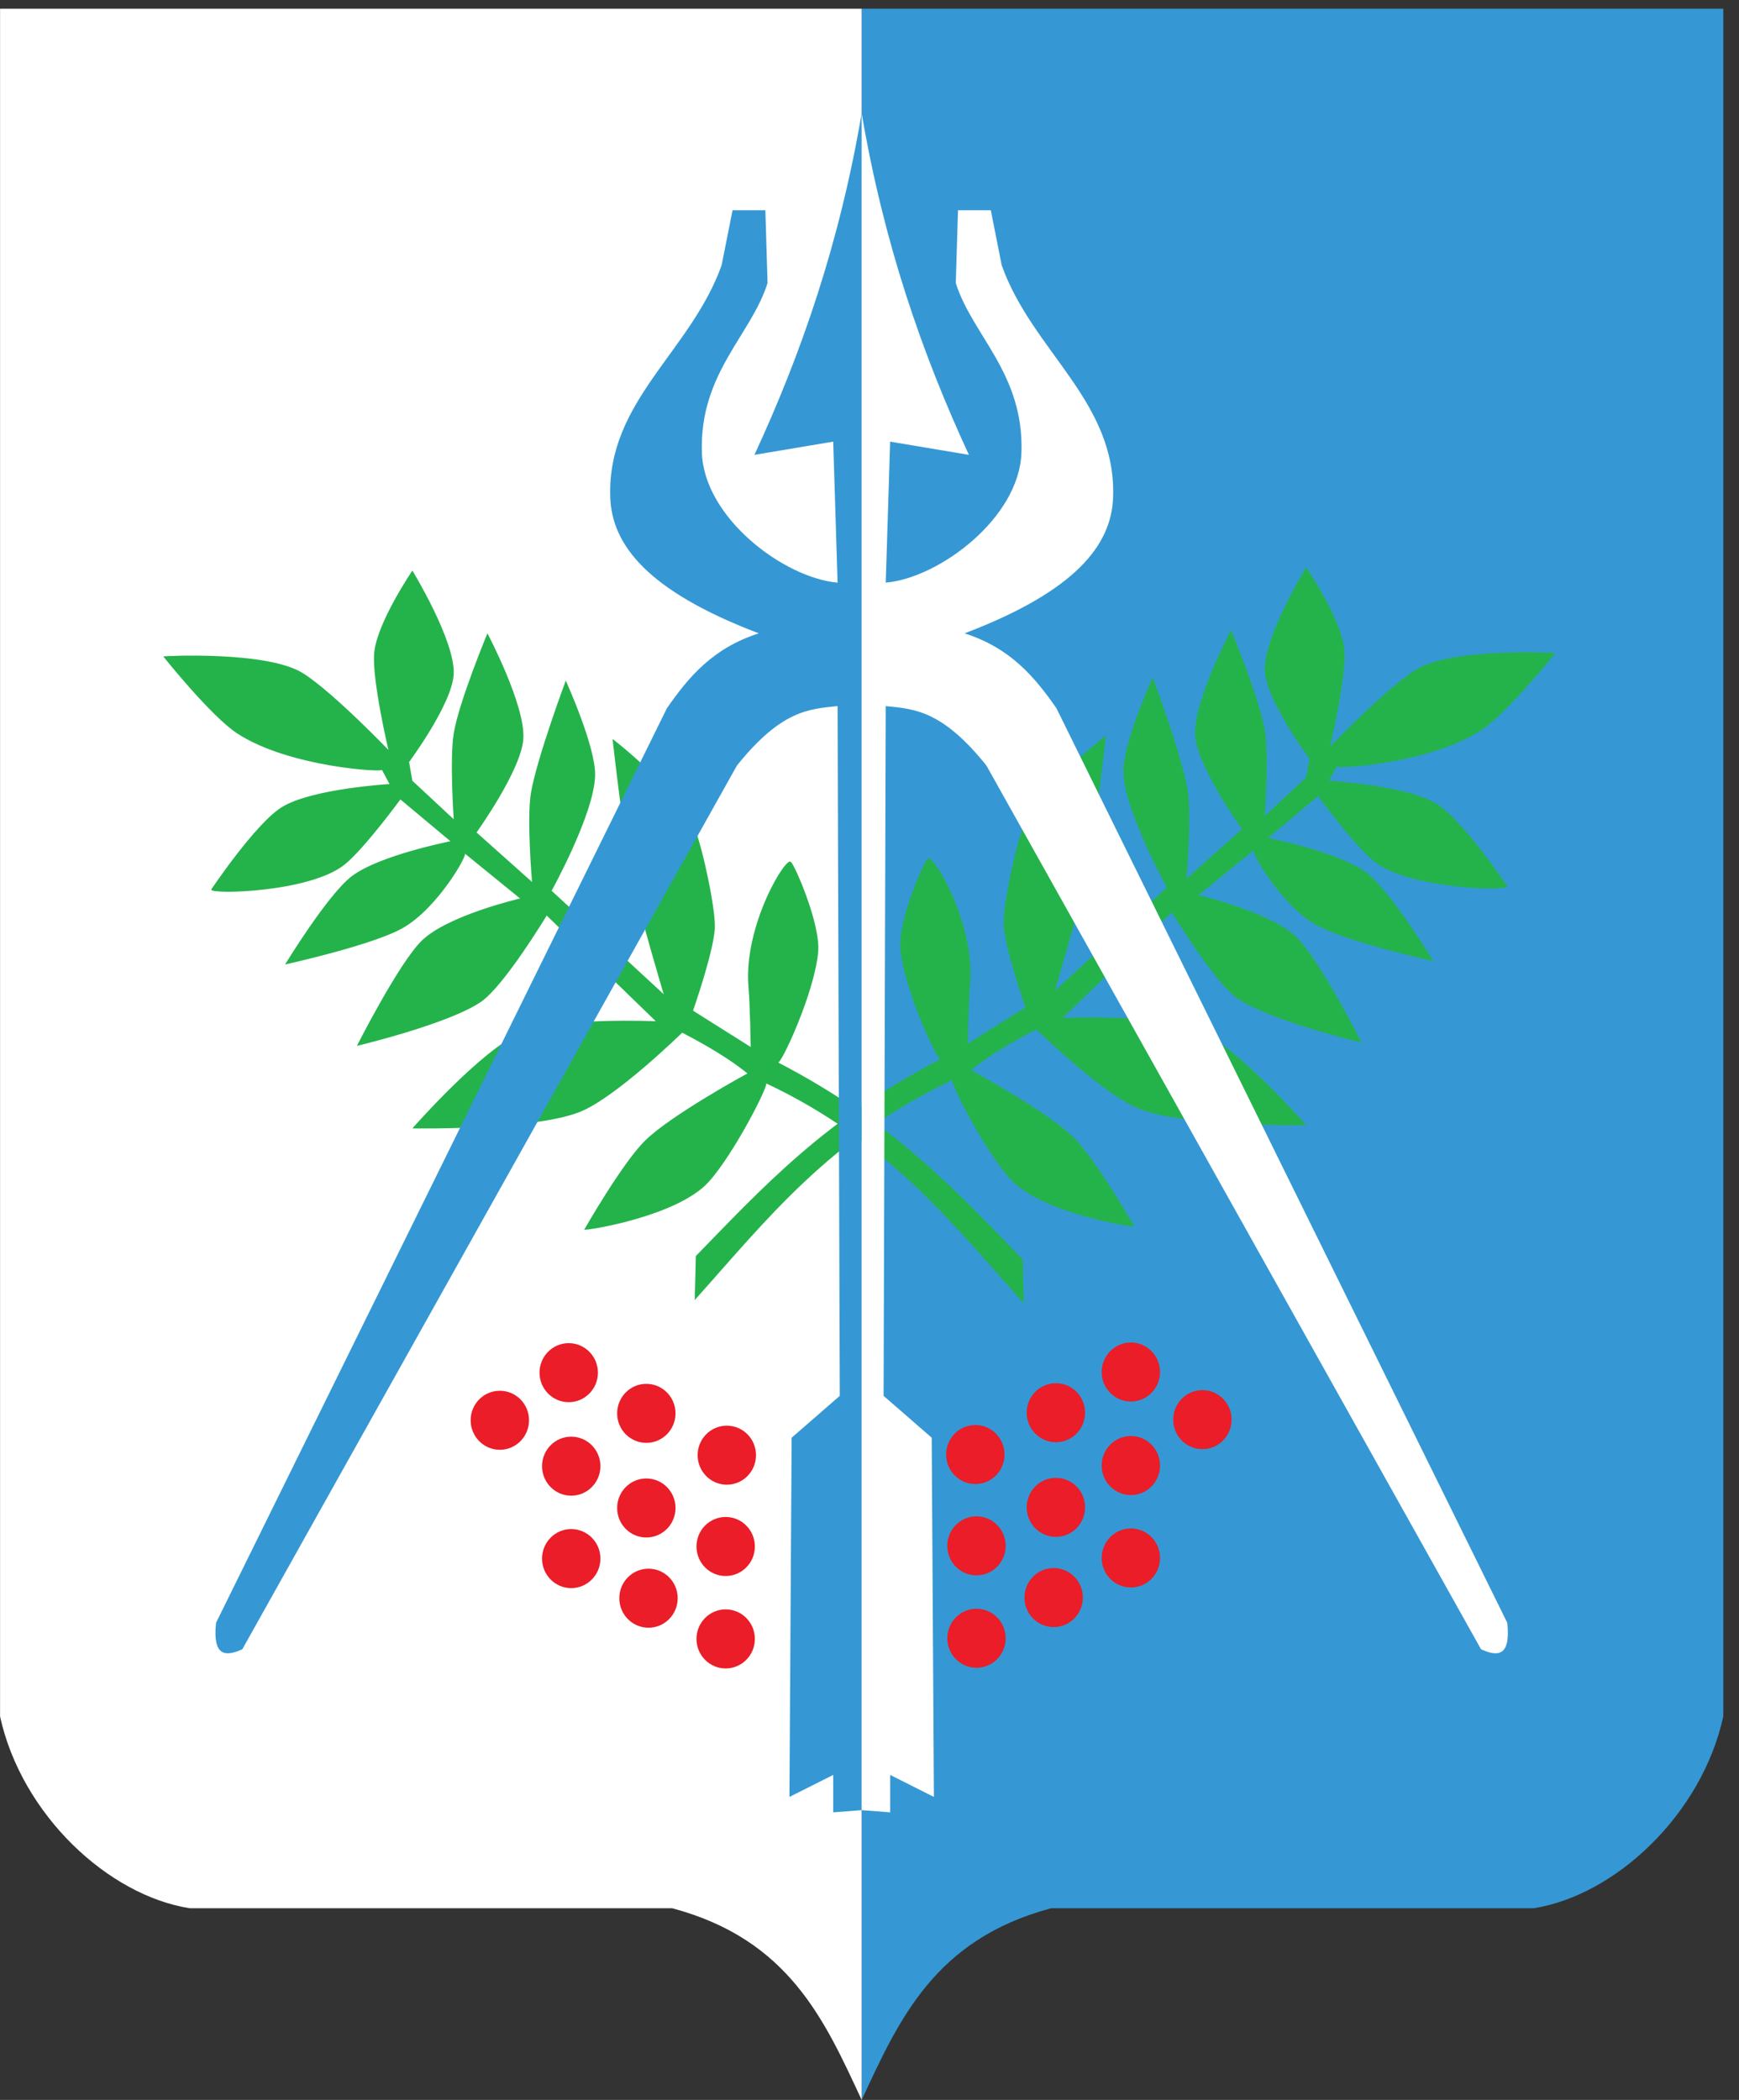 <svg width="53" height="64" viewBox="0 0 53 64" fill="none" xmlns="http://www.w3.org/2000/svg">
<rect x="0" y="0" width="53" height="64" fill="#333333" stroke="none"/>
<g clip-path="url(#clip0_807_2662)">
<path fill-rule="evenodd" clip-rule="evenodd" d="M52.521 0.266H26.262V64C27.393 61.57 28.472 59.109 32.039 58.158H46.744C49.228 57.766 51.862 55.31 52.521 52.315V0.266Z" fill="#3598D4"/>
<path fill-rule="evenodd" clip-rule="evenodd" d="M0.002 0.266H26.261V64C25.13 61.57 24.051 59.109 20.484 58.158H5.779C3.295 57.766 0.661 55.31 0.002 52.315V0.266Z" fill="white"/>
<path fill-rule="evenodd" clip-rule="evenodd" d="M16.123 43.286C16.123 43.783 15.725 44.186 15.233 44.186C14.742 44.186 14.344 43.783 14.344 43.286C14.344 42.789 14.742 42.387 15.233 42.387C15.725 42.387 16.123 42.789 16.123 43.286Z" fill="#EA1D28"/>
<path fill-rule="evenodd" clip-rule="evenodd" d="M23.041 44.35C23.041 44.847 22.643 45.25 22.151 45.25C21.66 45.25 21.262 44.847 21.262 44.35C21.262 43.853 21.66 43.451 22.151 43.451C22.643 43.451 23.041 43.853 23.041 44.35Z" fill="#EA1D28"/>
<path fill-rule="evenodd" clip-rule="evenodd" d="M18.299 44.685C18.299 45.182 17.9 45.585 17.409 45.585C16.918 45.585 16.52 45.182 16.52 44.685C16.52 44.188 16.918 43.786 17.409 43.786C17.9 43.786 18.299 44.188 18.299 44.685Z" fill="#EA1D28"/>
<path fill-rule="evenodd" clip-rule="evenodd" d="M20.588 43.076C20.588 43.573 20.189 43.975 19.698 43.975C19.207 43.975 18.809 43.573 18.809 43.076C18.809 42.579 19.207 42.176 19.698 42.176C20.189 42.176 20.588 42.579 20.588 43.076Z" fill="#EA1D28"/>
<path fill-rule="evenodd" clip-rule="evenodd" d="M18.223 41.835C18.223 42.332 17.824 42.735 17.333 42.735C16.842 42.735 16.443 42.332 16.443 41.835C16.443 41.338 16.842 40.936 17.333 40.936C17.824 40.936 18.223 41.338 18.223 41.835Z" fill="#EA1D28"/>
<path fill-rule="evenodd" clip-rule="evenodd" d="M20.654 48.709C20.654 49.206 20.256 49.609 19.765 49.609C19.273 49.609 18.875 49.206 18.875 48.709C18.875 48.212 19.273 47.81 19.765 47.81C20.256 47.81 20.654 48.212 20.654 48.709Z" fill="#EA1D28"/>
<path fill-rule="evenodd" clip-rule="evenodd" d="M23.006 49.95C23.006 50.447 22.608 50.85 22.116 50.85C21.625 50.85 21.227 50.447 21.227 49.95C21.227 49.453 21.625 49.05 22.116 49.05C22.608 49.05 23.006 49.453 23.006 49.95Z" fill="#EA1D28"/>
<path fill-rule="evenodd" clip-rule="evenodd" d="M23.006 47.133C23.006 47.63 22.608 48.033 22.116 48.033C21.625 48.033 21.227 47.63 21.227 47.133C21.227 46.636 21.625 46.234 22.116 46.234C22.608 46.234 23.006 46.636 23.006 47.133Z" fill="#EA1D28"/>
<path fill-rule="evenodd" clip-rule="evenodd" d="M20.588 45.96C20.588 46.457 20.189 46.859 19.698 46.859C19.207 46.859 18.809 46.457 18.809 45.96C18.809 45.463 19.207 45.06 19.698 45.06C20.189 45.06 20.588 45.463 20.588 45.96Z" fill="#EA1D28"/>
<path fill-rule="evenodd" clip-rule="evenodd" d="M18.299 47.502C18.299 47.999 17.9 48.402 17.409 48.402C16.918 48.402 16.52 47.999 16.52 47.502C16.52 47.005 16.918 46.602 17.409 46.602C17.9 46.602 18.299 47.005 18.299 47.502Z" fill="#EA1D28"/>
<path fill-rule="evenodd" clip-rule="evenodd" d="M35.756 43.267C35.756 43.764 36.154 44.166 36.646 44.166C37.137 44.166 37.535 43.764 37.535 43.267C37.535 42.77 37.137 42.367 36.646 42.367C36.154 42.367 35.756 42.77 35.756 43.267Z" fill="#EA1D28"/>
<path fill-rule="evenodd" clip-rule="evenodd" d="M28.836 44.331C28.836 44.827 29.234 45.23 29.726 45.23C30.217 45.23 30.615 44.827 30.615 44.331C30.615 43.834 30.217 43.431 29.726 43.431C29.234 43.431 28.836 43.834 28.836 44.331Z" fill="#EA1D28"/>
<path fill-rule="evenodd" clip-rule="evenodd" d="M33.576 44.666C33.576 45.163 33.975 45.566 34.466 45.566C34.957 45.566 35.355 45.163 35.355 44.666C35.355 44.169 34.957 43.766 34.466 43.766C33.975 43.766 33.576 44.169 33.576 44.666Z" fill="#EA1D28"/>
<path fill-rule="evenodd" clip-rule="evenodd" d="M31.291 43.056C31.291 43.553 31.689 43.956 32.181 43.956C32.672 43.956 33.07 43.553 33.07 43.056C33.07 42.559 32.672 42.157 32.181 42.157C31.689 42.157 31.291 42.559 31.291 43.056Z" fill="#EA1D28"/>
<path fill-rule="evenodd" clip-rule="evenodd" d="M33.576 41.816C33.576 42.313 33.975 42.715 34.466 42.715C34.957 42.715 35.355 42.313 35.355 41.816C35.355 41.319 34.957 40.916 34.466 40.916C33.975 40.916 33.576 41.319 33.576 41.816Z" fill="#EA1D28"/>
<path fill-rule="evenodd" clip-rule="evenodd" d="M31.223 48.69C31.223 49.187 31.621 49.589 32.112 49.589C32.604 49.589 33.002 49.187 33.002 48.69C33.002 48.193 32.604 47.79 32.112 47.79C31.621 47.79 31.223 48.193 31.223 48.69Z" fill="#EA1D28"/>
<path fill-rule="evenodd" clip-rule="evenodd" d="M28.871 49.931C28.871 50.427 29.27 50.83 29.761 50.83C30.252 50.83 30.65 50.427 30.65 49.931C30.65 49.434 30.252 49.031 29.761 49.031C29.27 49.031 28.871 49.434 28.871 49.931Z" fill="#EA1D28"/>
<path fill-rule="evenodd" clip-rule="evenodd" d="M28.871 47.114C28.871 47.611 29.27 48.013 29.761 48.013C30.252 48.013 30.65 47.611 30.65 47.114C30.65 46.617 30.252 46.214 29.761 46.214C29.27 46.214 28.871 46.617 28.871 47.114Z" fill="#EA1D28"/>
<path fill-rule="evenodd" clip-rule="evenodd" d="M31.291 45.94C31.291 46.437 31.689 46.84 32.181 46.84C32.672 46.84 33.07 46.437 33.07 45.94C33.07 45.443 32.672 45.041 32.181 45.041C31.689 45.041 31.291 45.443 31.291 45.94Z" fill="#EA1D28"/>
<path fill-rule="evenodd" clip-rule="evenodd" d="M33.576 47.483C33.576 47.98 33.975 48.382 34.466 48.382C34.957 48.382 35.355 47.98 35.355 47.483C35.355 46.986 34.957 46.583 34.466 46.583C33.975 46.583 33.576 46.986 33.576 47.483Z" fill="#EA1D28"/>
<path fill-rule="evenodd" clip-rule="evenodd" d="M31.169 38.381L31.202 39.723C29.028 37.297 27.079 34.774 23.344 33.016C23.467 33.016 22.356 35.197 21.587 36.034C20.62 37.086 17.815 37.521 17.806 37.476C17.806 37.476 18.961 35.45 19.663 34.76C20.463 33.975 22.78 32.715 22.78 32.715C22.222 32.266 21.536 31.86 20.791 31.474C20.791 31.474 18.77 33.452 17.674 33.888C16.242 34.459 12.568 34.391 12.568 34.391C12.568 34.391 14.671 31.988 15.883 31.474C17.009 30.996 19.987 31.125 19.987 31.125L16.662 27.903C16.662 27.903 15.369 30.048 14.657 30.535C13.661 31.215 10.877 31.876 10.877 31.876C10.877 31.876 12.162 29.333 12.866 28.657C13.663 27.892 15.85 27.383 15.85 27.383L14.159 26.008C14.317 25.944 13.375 27.662 12.269 28.288C11.345 28.811 8.688 29.395 8.688 29.395C8.688 29.395 9.973 27.284 10.711 26.712C11.54 26.07 13.728 25.639 13.728 25.639L12.203 24.365C12.203 24.365 11.116 25.851 10.512 26.343C9.469 27.194 6.459 27.268 6.434 27.115C6.434 27.115 7.78 25.102 8.589 24.6C9.496 24.036 11.871 23.896 11.871 23.896L11.639 23.46C11.742 23.546 8.819 23.394 7.229 22.353C6.425 21.827 4.975 20.006 4.975 20.006C4.981 19.994 8.121 19.833 9.219 20.509C10.116 21.061 11.838 22.856 11.838 22.856C11.838 22.856 11.32 20.666 11.407 19.872C11.509 18.945 12.568 17.39 12.568 17.39C12.568 17.39 13.873 19.523 13.828 20.542C13.788 21.446 12.468 23.225 12.468 23.225L12.568 23.795L13.828 24.969C13.828 24.969 13.701 23.127 13.828 22.353C13.984 21.399 14.855 19.302 14.855 19.302C14.855 19.302 16.019 21.502 15.95 22.521C15.885 23.477 14.524 25.371 14.524 25.371L16.215 26.88C16.215 26.88 16.048 24.948 16.182 24.164C16.363 23.104 17.243 20.744 17.243 20.744C17.243 20.744 18.153 22.743 18.138 23.627C18.118 24.793 16.812 27.148 16.812 27.148L20.227 30.3C20.227 30.3 19.495 27.85 19.265 26.779C19.011 25.595 18.669 22.521 18.669 22.521C18.669 22.521 20.648 24.032 21.189 25.304C21.406 25.815 21.829 27.767 21.785 28.322C21.726 29.081 21.122 30.803 21.122 30.803L22.88 31.91C22.88 31.91 22.858 30.595 22.813 30.099C22.643 28.215 23.986 26.033 24.106 26.276C24.178 26.276 25.019 28.147 24.935 29.026C24.814 30.302 23.772 32.508 23.709 32.379C27.245 34.21 29.145 36.306 31.169 38.381Z" fill="#24B34B"/>
<path fill-rule="evenodd" clip-rule="evenodd" d="M21.207 38.281L21.174 39.622C23.348 37.196 25.297 34.674 29.032 32.916C28.909 32.916 30.02 35.096 30.79 35.934C31.756 36.985 34.56 37.42 34.569 37.376C34.569 37.376 33.415 35.349 32.713 34.659C31.913 33.874 29.596 32.614 29.596 32.614C30.154 32.165 30.84 31.759 31.585 31.373C31.585 31.373 33.606 33.351 34.702 33.788C36.134 34.358 39.808 34.291 39.808 34.291C39.808 34.291 37.704 31.888 36.493 31.373C35.367 30.895 32.389 31.024 32.389 31.024L35.714 27.803C35.714 27.803 37.007 29.948 37.719 30.434C38.715 31.115 41.499 31.776 41.499 31.776C41.499 31.776 40.213 29.232 39.51 28.557C38.713 27.791 36.526 27.282 36.526 27.282L38.217 25.907C38.059 25.844 39.001 27.562 40.107 28.188C41.031 28.711 43.688 29.294 43.688 29.294C43.688 29.294 42.403 27.184 41.665 26.612C40.836 25.969 38.648 25.539 38.648 25.539L40.173 24.265C40.173 24.265 41.26 25.75 41.864 26.243C42.907 27.093 45.917 27.168 45.942 27.014C45.942 27.014 44.596 25.002 43.787 24.499C42.88 23.935 40.505 23.795 40.505 23.795L40.737 23.359C40.634 23.446 43.557 23.293 45.147 22.253C45.951 21.727 47.401 19.905 47.401 19.905C47.395 19.893 44.255 19.732 43.157 20.408C42.26 20.96 40.538 22.756 40.538 22.756C40.538 22.756 41.056 20.565 40.969 19.771C40.867 18.844 39.808 17.29 39.808 17.29C39.808 17.29 38.503 19.423 38.548 20.442C38.588 21.345 39.908 23.124 39.908 23.124L39.808 23.694L38.548 24.868C38.548 24.868 38.675 23.027 38.548 22.253C38.392 21.299 37.52 19.201 37.52 19.201C37.52 19.201 36.357 21.401 36.426 22.42C36.491 23.376 37.852 25.27 37.852 25.27L36.161 26.779C36.161 26.779 36.328 24.847 36.194 24.063C36.013 23.004 35.133 20.643 35.133 20.643C35.133 20.643 34.223 22.642 34.238 23.527C34.258 24.692 35.564 27.048 35.564 27.048L32.149 30.2C32.149 30.2 32.88 27.75 33.111 26.679C33.365 25.494 33.707 22.42 33.707 22.42C33.707 22.42 31.728 23.931 31.187 25.203C30.97 25.715 30.547 27.666 30.59 28.221C30.65 28.98 31.254 30.703 31.254 30.703L29.496 31.809C29.496 31.809 29.518 30.494 29.563 29.998C29.733 28.114 28.39 25.932 28.27 26.176C28.198 26.176 27.357 28.046 27.441 28.925C27.562 30.201 28.604 32.408 28.667 32.279C25.131 34.109 23.231 36.205 21.207 38.281Z" fill="#24B34B"/>
<path fill-rule="evenodd" clip-rule="evenodd" d="M6.584 49.46L20.325 21.587C20.982 20.64 21.724 19.75 23.126 19.303C19.736 18.015 18.649 16.608 18.599 15.159C18.496 12.226 21.051 10.72 21.992 8.087L22.326 6.408H23.326L23.393 8.624C22.897 10.216 21.311 11.377 21.392 13.796C21.459 15.788 23.898 17.614 25.527 17.758L25.394 13.46L22.993 13.863C24.418 10.787 25.588 7.412 26.261 3.452L26.261 55.169L25.394 55.236V54.095L24.06 54.766L24.127 43.818L25.594 42.542L25.527 21.52C24.662 21.609 23.814 21.642 22.459 23.333L7.385 50.266C6.869 50.499 6.477 50.483 6.584 49.46Z" fill="#3598D4"/>
<path fill-rule="evenodd" clip-rule="evenodd" d="M45.938 49.46L32.198 21.587C31.54 20.64 30.798 19.75 29.397 19.303C32.787 18.015 33.874 16.608 33.924 15.159C34.026 12.226 31.471 10.72 30.53 8.087L30.197 6.408H29.197L29.13 8.624C29.625 10.216 31.212 11.377 31.131 13.796C31.064 15.788 28.625 17.614 26.995 17.758L27.129 13.46L29.53 13.863C28.105 10.787 26.934 7.412 26.262 3.452V55.169L27.129 55.236V54.095L28.463 54.766L28.396 43.818L26.929 42.542L26.995 21.52C27.861 21.609 28.709 21.642 30.064 23.333L45.138 50.266C45.654 50.499 46.046 50.483 45.938 49.46Z" fill="white"/>
</g>
<defs>
<clipPath id="clip0_807_2662">
<rect width="52.519" height="64" fill="white"/>
</clipPath>
</defs>
</svg>
